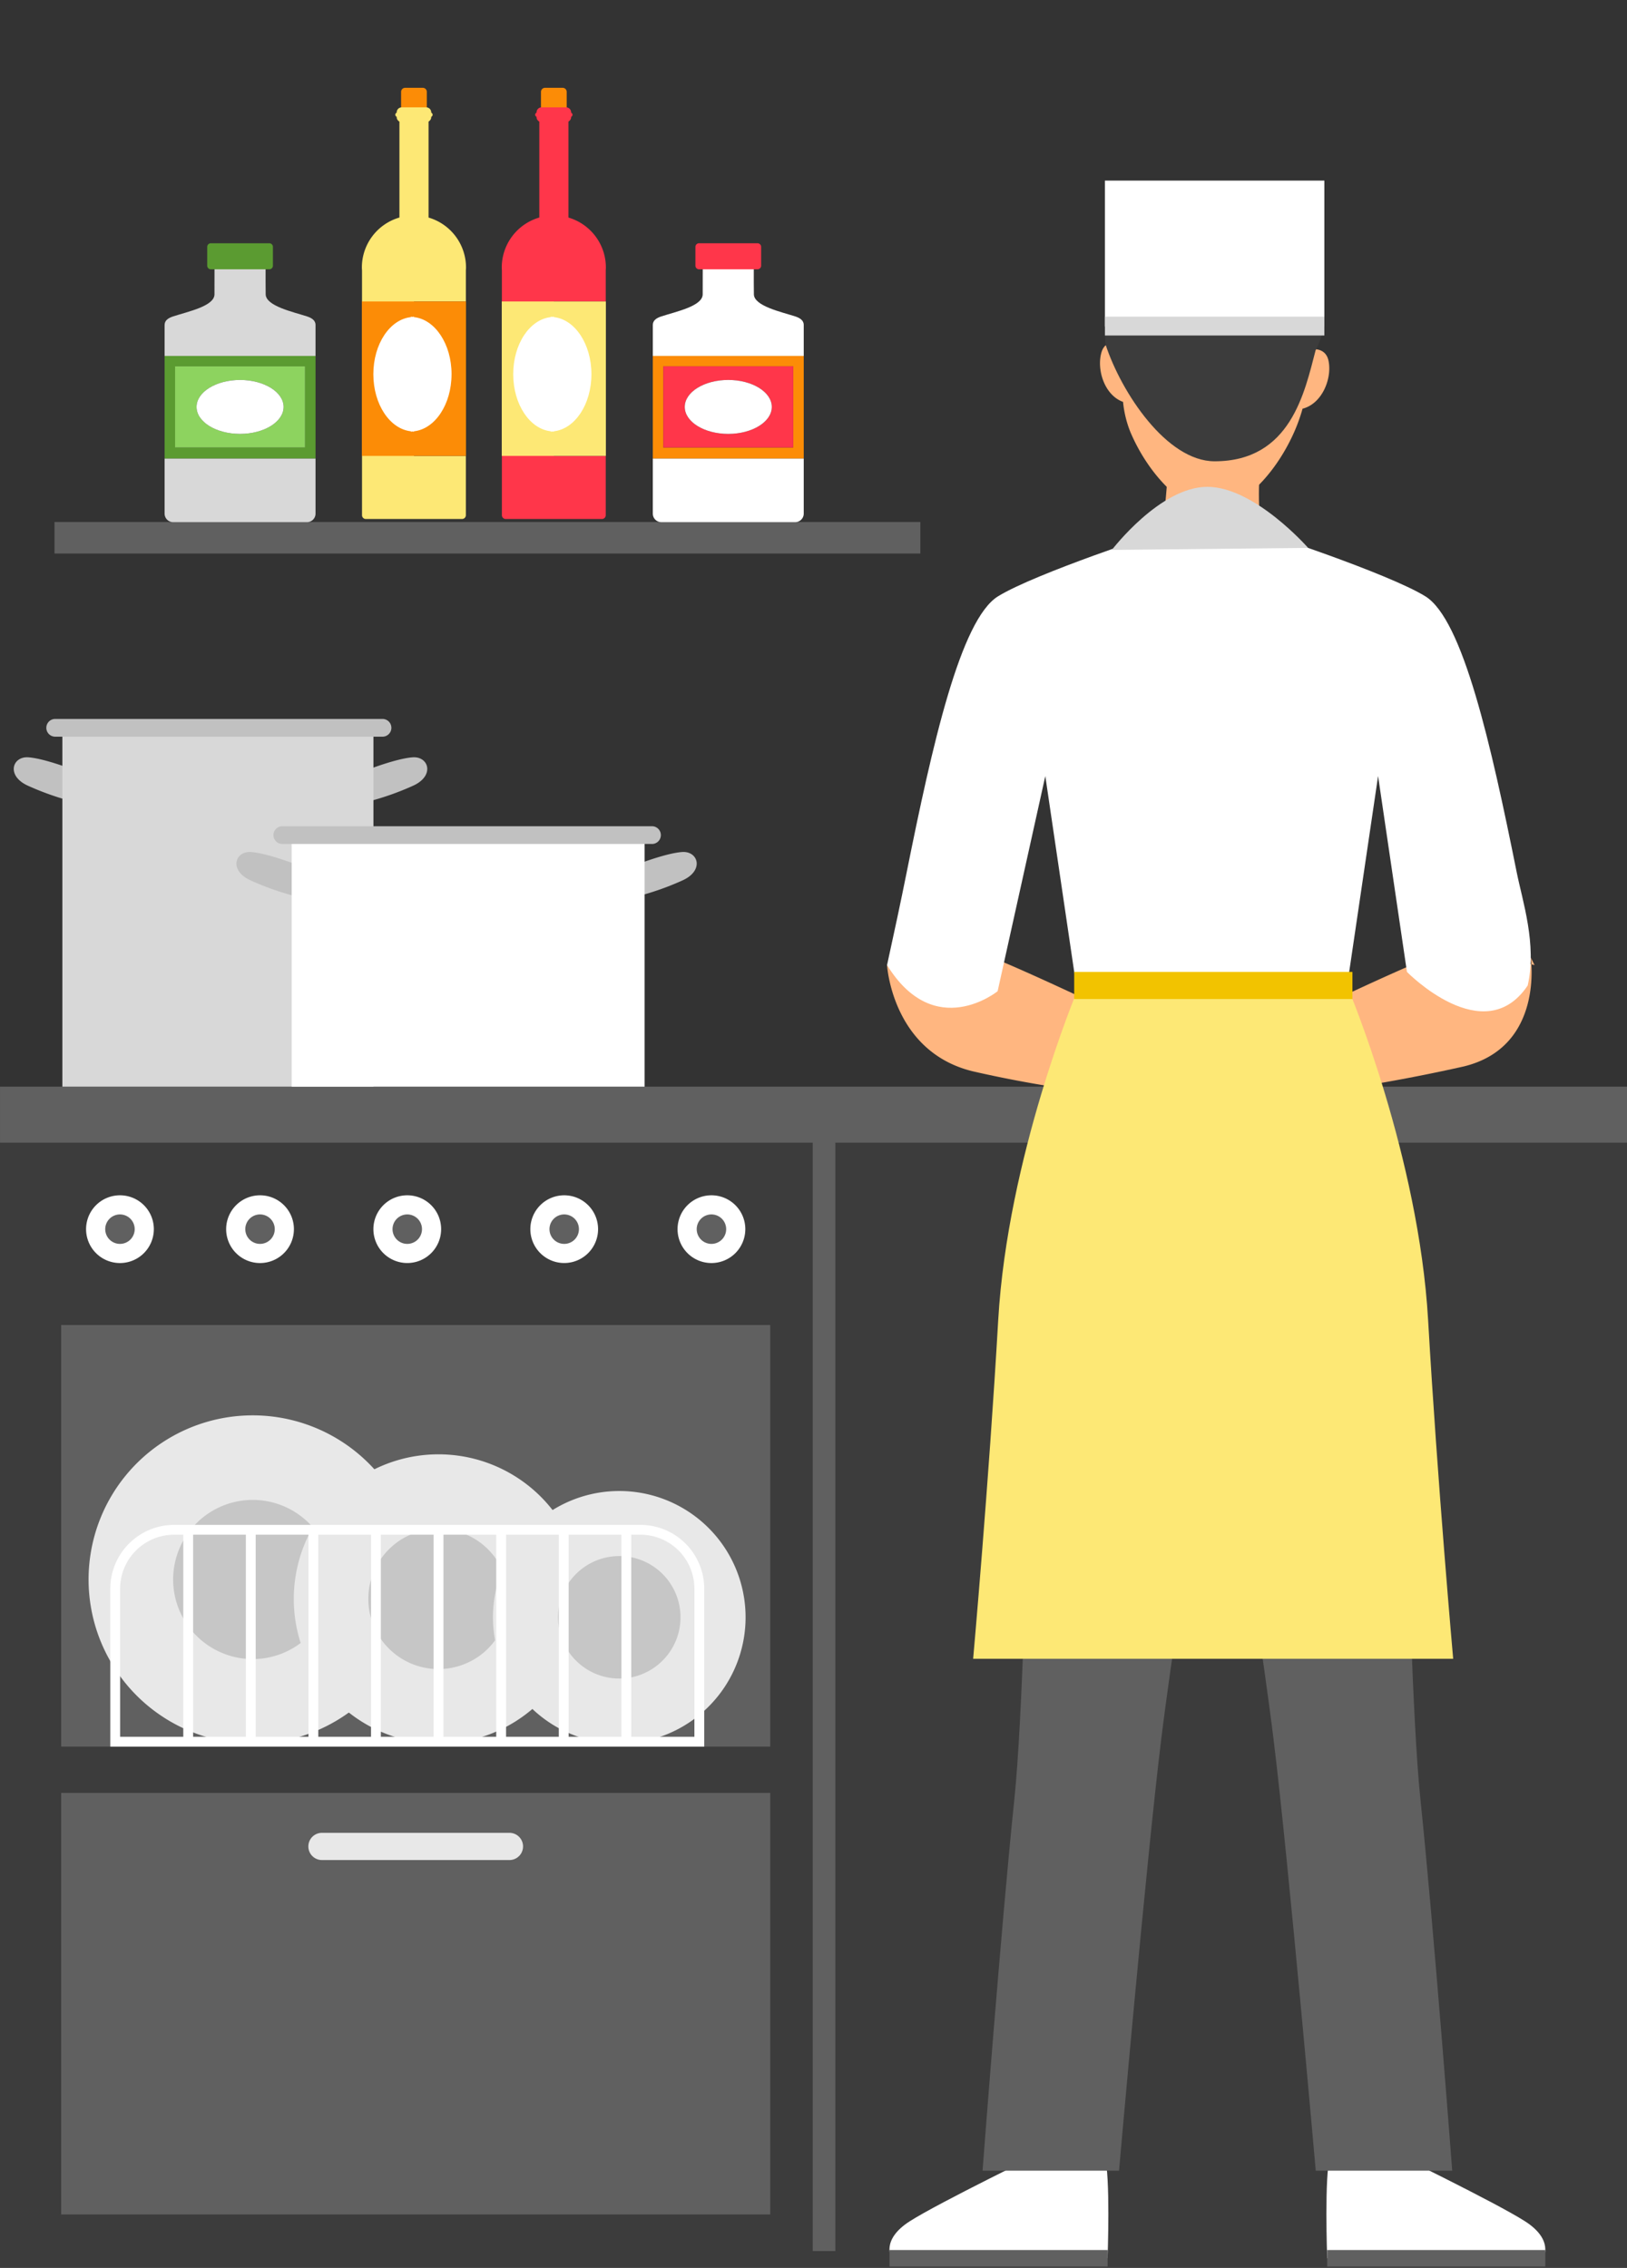 <svg xmlns="http://www.w3.org/2000/svg" xmlns:xlink="http://www.w3.org/1999/xlink" width="289.185" height="403.084" viewBox="0 0 289.185 403.084"><rect x="0" y="0" width="289.185" height="403.084" fill="#333333" stroke="none"/><defs><clipPath id="a"><path d="M0,403.084H289.185V0H0Z" transform="translate(0 0.416)" fill="none"/></clipPath></defs><g transform="translate(0 -0.75)"><g transform="translate(0 0.334)"><path d="M0,403.084H289.185V0H0Z" transform="translate(0 0.416)" fill="none"/><g clip-path="url(#a)"><path d="M0,209.029H292.444V0H0Z" transform="translate(0.004 194.471)" fill="#3c3c3c"/><path d="M0,206.059H4.024V0H0Z" transform="translate(144.454 194.471)" fill="#606060"/><path d="M0,9.956H292.444V0H0Z" transform="translate(0.004 193.56)" fill="#606060"/><path d="M43.819,1.179s2.464,15.926-11.955,19.376A311.049,311.049,0,0,1,0,25.982v-13S26.085.422,29.194.036,44.5,2.522,44.5,2.522Z" transform="translate(228.249 169.429)" fill="#ffb680"/><path d="M0,2.522s.889,15.439,15.307,18.9A211.852,211.852,0,0,0,44.5,25.982v-13S18.413.422,15.307.036,0,2.522,0,2.522" transform="translate(157.664 169.429)" fill="#ffb680"/><path d="M10.65,21.221c2.164-.446,6.578-3.99,7.32-6.019C16.9,10.35,17.606,2.5,17.606,2.5L1.462,0S.892,10.755,0,15.454c.941,3.131,6.2,6.69,10.65,5.768" transform="translate(206.382 80.16)" fill="#ffb680"/><path d="M40.615,20.62c-.525-2.486-3.045-2.134-3.937-1.927C35.481,8.155,29.432.31,21.182.01,12.741-.3,6.111,6.857,4.352,17.522c-.84-.266-3.382-.844-4.1,1.628-.859,2.974.476,7.526,3.81,8.775.011,0,.023,0,.034.007a19.32,19.32,0,0,0,1.279,5.3C8.669,41.061,14.92,47.095,19.461,47.26c4.65.169,10.808-5.107,14.6-12.986a31.384,31.384,0,0,0,1.946-5.145,1.492,1.492,0,0,0,.169-.034c3.416-1,5.081-5.449,4.44-8.475" transform="translate(195.517 43.916)" fill="#ffb680"/><path d="M.13,24.014c-.968-7.466,3.683-14.951,6.292-17.9C13.758-2.168,27.265-.994,31.379,3.5c8.884,9.709,8.651,16.732,6.067,21.5C35.5,32.433,33.029,44.722,19.5,44.722c-8.52,0-16.575-12.214-19.372-20.708" transform="translate(196.388 37.685)" fill="#3c3c3c"/><path d="M111.919,60.559C107.37,37.9,102.36,15.608,95.674,11.486S66.394,0,66.394,0H49.013s-22.6,7.361-29.284,11.486S8.036,37.9,3.487,60.559C2.467,65.64,1.256,71.321,0,77.033c8.464,13.725,19.654,4.646,19.654,4.646l8.475-38.243,5.644,38.243H81.634l5.644-38.243,5.13,34.811s13.7,14.01,21.465,2.411c1.658-7.286-.934-15.019-1.954-20.1" transform="translate(157.665 94.92)" fill="#fff"/><path d="M27.861.768S8.875,9.99,3.621,13.342.378,19.923.378,19.923H38.77s.544-14.947-.536-18.18S27.861.768,27.861.768" transform="translate(158.092 381.885)" fill="#fff"/><path d="M7.909,0S7.148,34.931,5.655,49.222C3.259,72.184,0,115.271,0,115.271H24.255s4.811-54.735,7.485-76.552C33.615,23.419,37.361,0,37.361,0Z" transform="translate(174.641 270.974)" fill="#606060"/><path d="M0,3.338H38.768V.412H0Z" transform="translate(158.096 399.934)" fill="#606060"/><path d="M11.046.768s18.99,9.221,24.24,12.574,3.244,6.581,3.244,6.581H.137S-.407,4.976.673,1.743,11.046.768,11.046.768" transform="translate(235.759 381.885)" fill="#fff"/><path d="M29.452,0s.761,34.931,2.254,49.222c2.4,22.961,5.655,66.049,5.655,66.049H13.106S8.3,60.536,5.621,38.719C3.746,23.419,0,0,0,0Z" transform="translate(220.757 270.974)" fill="#606060"/><path d="M0,3.338H38.768V.412H0Z" transform="translate(235.898 399.934)" fill="#606060"/><path d="M80.865,58.455C79.2,29.441,66.851,0,66.851,0H18.469S6.124,29.441,4.455,58.455,0,118.658,0,118.658H85.32s-2.783-31.185-4.455-60.2" transform="translate(172.969 176.597)" fill="#fde875"/><path d="M0,25.927H39.007V0H0Z" transform="translate(196.387 32.516)" fill="#fff"/><path d="M0,4.823H49.455V0H0Z" transform="translate(190.928 173.167)" fill="#f2c300"/><path d="M16.958,0C8.539,0,0,11.212,0,11.212l34.879-.36S25.372,0,16.958,0" transform="translate(197.628 86.948)" fill="#d8d8d8"/><path d="M10.659,2.239S5.435.2,2.578.008s-3.971,3.319,0,5.074A49.453,49.453,0,0,0,12.744,8.4Z" transform="translate(2.445 135.017)" fill="#c1c1c1"/><path d="M2.085,2.239S7.309.2,10.166.008s3.971,3.319,0,5.074A49.453,49.453,0,0,1,0,8.4Z" transform="translate(63.198 135.017)" fill="#c1c1c1"/><path d="M0,63.4H55.29V0H0Z" transform="translate(11.085 130.163)" fill="#d8d8d8"/><path d="M59.7,3.452H1.579A1.577,1.577,0,1,1,1.579.3H59.7a1.577,1.577,0,1,1,0,3.154" transform="translate(8.288 127.904)" fill="#c1c1c1"/><path d="M0,74.936H126.03V0H0Z" transform="translate(10.875 319.091)" fill="#606060"/><path d="M0,74.936H126.03V0H0Z" transform="translate(10.875 235.928)" fill="#606060"/><path d="M12.041,6.019A6.021,6.021,0,1,1,6.023,0a6.018,6.018,0,0,1,6.019,6.019" transform="translate(120.431 212.873)" fill="#fff"/><path d="M5.235,2.618A2.618,2.618,0,1,1,2.618,0,2.615,2.615,0,0,1,5.235,2.618" transform="translate(123.835 216.274)" fill="#606060"/><path d="M12.038,6.019A6.019,6.019,0,1,1,6.019,0a6.018,6.018,0,0,1,6.019,6.019" transform="translate(94.265 212.873)" fill="#fff"/><path d="M5.235,2.618A2.618,2.618,0,1,1,2.618,0,2.615,2.615,0,0,1,5.235,2.618" transform="translate(97.665 216.274)" fill="#606060"/><path d="M12.038,6.019A6.019,6.019,0,1,1,6.019,0a6.018,6.018,0,0,1,6.019,6.019" transform="translate(66.369 212.873)" fill="#fff"/><path d="M5.235,2.618A2.618,2.618,0,1,1,2.618,0,2.615,2.615,0,0,1,5.235,2.618" transform="translate(69.77 216.274)" fill="#606060"/><path d="M12.041,6.019A6.021,6.021,0,1,1,6.023,0a6.018,6.018,0,0,1,6.019,6.019" transform="translate(40.198 212.873)" fill="#fff"/><path d="M5.235,2.618A2.618,2.618,0,1,1,2.618,0,2.615,2.615,0,0,1,5.235,2.618" transform="translate(43.6 216.274)" fill="#606060"/><path d="M12.041,6.019A6.021,6.021,0,1,1,6.023,0a6.018,6.018,0,0,1,6.019,6.019" transform="translate(15.301 212.873)" fill="#fff"/><path d="M5.235,2.618A2.618,2.618,0,1,1,2.618,0,2.615,2.615,0,0,1,5.235,2.618" transform="translate(18.705 216.274)" fill="#606060"/><path d="M35.741,4.838H2.419A2.419,2.419,0,1,1,2.419,0H35.741a2.419,2.419,0,1,1,0,4.838" transform="translate(54.807 326.191)" fill="#e8e8e8"/><path d="M58.35,29.171A29.175,29.175,0,1,1,29.175,0,29.171,29.171,0,0,1,58.35,29.171" transform="translate(15.744 251.987)" fill="#e8e8e8"/><path d="M28.29,14.141A14.145,14.145,0,1,1,14.145,0,14.143,14.143,0,0,1,28.29,14.141" transform="translate(30.775 267.017)" fill="#c6c6c6"/><path d="M51.424,25.71A25.712,25.712,0,1,1,25.714,0a25.707,25.707,0,0,1,25.71,25.71" transform="translate(52.22 258.913)" fill="#e8e8e8"/><path d="M24.93,12.469A12.465,12.465,0,1,1,12.465,0,12.463,12.463,0,0,1,24.93,12.469" transform="translate(65.468 272.154)" fill="#c6c6c6"/><path d="M44.9,22.448A22.449,22.449,0,1,1,22.451,0,22.445,22.445,0,0,1,44.9,22.448" transform="translate(87.621 265.434)" fill="#e8e8e8"/><path d="M21.769,10.882A10.884,10.884,0,1,1,10.886,0,10.879,10.879,0,0,1,21.769,10.882" transform="translate(99.186 276.999)" fill="#c6c6c6"/><path d="M10.659,2.239S5.431.2,2.578.008s-3.971,3.315,0,5.07A49.344,49.344,0,0,0,12.744,8.4Z" transform="translate(42.023 151.848)" fill="#c1c1c1"/><path d="M2.085,2.239S7.309.2,10.166.008s3.971,3.315,0,5.07A49.344,49.344,0,0,1,0,8.4Z" transform="translate(111.091 151.848)" fill="#c1c1c1"/><path d="M0,44.715H62.722V0H0Z" transform="translate(51.847 148.849)" fill="#fff"/><path d="M67.23,3.452H1.579A1.577,1.577,0,1,1,1.579.3H67.23a1.577,1.577,0,1,1,0,3.154" transform="translate(48.654 146.973)" fill="#c1c1c1"/><path d="M1,38.063H2.747V0H1Z" transform="translate(109.449 272.269)" fill="#fff"/><path d="M1,38.063H2.747V0H1Z" transform="translate(98.323 272.269)" fill="#fff"/><path d="M1,38.063H2.747V0H1Z" transform="translate(87.201 272.269)" fill="#fff"/><path d="M1,38.063H2.747V0H1Z" transform="translate(76.074 272.269)" fill="#fff"/><path d="M1,38.063H2.747V0H1Z" transform="translate(64.948 272.269)" fill="#fff"/><path d="M1,38.063H2.747V0H1Z" transform="translate(53.826 272.269)" fill="#fff"/><path d="M1,38.063H2.747V0H1Z" transform="translate(42.699 272.269)" fill="#fff"/><path d="M1,38.063H2.747V0H1Z" transform="translate(31.577 272.269)" fill="#fff"/><path d="M105.566,39.413H0V11.344A11.356,11.356,0,0,1,11.344,0H94.223a11.356,11.356,0,0,1,11.344,11.344V39.412ZM11.344,1.748a9.609,9.609,0,0,0-9.6,9.6V37.669H103.819V11.344a9.607,9.607,0,0,0-9.6-9.6Z" transform="translate(19.605 271.453)" fill="#fff"/><path d="M0,5.6H153.9V0H0Z" transform="translate(9.686 93.202)" fill="#606060"/><path d="M3.855,0H.72A.717.717,0,0,0,0,.716V7.174a.717.717,0,0,0,.72.716H3.855a.714.714,0,0,0,.716-.716V.716A.714.714,0,0,0,3.855,0" transform="translate(96.154 16.027)" fill="#fc8c06"/><path d="M11.854,18.274V0H6.675V18.27A9.252,9.252,0,0,0,0,27.15c0,.173.015.337.023.5V71.179a.677.677,0,0,0,.675.675H17.809a.677.677,0,0,0,.675-.675V60.641H9.259V33.191h9.225V27.653c.007-.165.023-.33.023-.5a9.255,9.255,0,0,0-6.653-8.876" transform="translate(89.183 20.81)" fill="#ff364a"/><path d="M9.259,0H0V27.45H18.51V0Z" transform="translate(89.181 54.001)" fill="#fde875"/><path d="M6.383,1.511V1.462a.894.894,0,0,0-.9-.9H1.14a.894.894,0,0,0-.9.9v.049a.393.393,0,0,0,0,.727.377.377,0,0,0,.146.03.377.377,0,0,1-.146-.03v.049a.9.9,0,0,0,.9.9H5.486a.9.9,0,0,0,.9-.9V2.239a.393.393,0,0,0,0-.727" transform="translate(95.128 18.934)" fill="#ff364a"/><path d="M13.9,10.222C13.9,4.838,10.95.476,7.219.079V0c-.09,0-.176.034-.27.041C6.859.034,6.776,0,6.682,0V.079C2.951.476,0,4.838,0,10.222s2.951,9.75,6.682,10.148v.075c.094,0,.176-.034.266-.041s.18.041.27.041V20.37c3.731-.4,6.682-4.763,6.682-10.148" transform="translate(91.22 56.704)" fill="#fff"/><path d="M3.855,0H.716A.716.716,0,0,0,0,.716V7.174a.716.716,0,0,0,.716.716H3.855a.716.716,0,0,0,.716-.716V.716A.716.716,0,0,0,3.855,0" transform="translate(71.292 16.027)" fill="#fc8c06"/><path d="M11.854,18.274V0H6.675V18.27A9.252,9.252,0,0,0,0,27.15c0,.173.015.337.026.5V71.179a.674.674,0,0,0,.671.675H17.809a.677.677,0,0,0,.675-.675V60.641H9.259V33.191h9.225V27.653c.011-.165.026-.33.026-.5a9.258,9.258,0,0,0-6.656-8.876" transform="translate(64.319 20.81)" fill="#fde875"/><path d="M9.259,0H0V27.45H18.51V0Z" transform="translate(64.319 54.001)" fill="#fc8c06"/><path d="M6.386,1.511V1.462a.9.9,0,0,0-.9-.9H1.144a.9.9,0,0,0-.9.9v.049a.393.393,0,0,0,0,.727.412.412,0,0,0,.15.03h0a.412.412,0,0,1-.15-.03v.049a.9.9,0,0,0,.9.9H5.486a.9.9,0,0,0,.9-.9V2.239a.393.393,0,0,0,0-.727" transform="translate(70.263 18.934)" fill="#fde875"/><path d="M13.9,10.222C13.9,4.838,10.946.476,7.219.079V0c-.094,0-.18.034-.27.041C6.859.034,6.773,0,6.679,0V.079C2.947.476,0,4.838,0,10.222s2.947,9.75,6.679,10.148v.075c.094,0,.18-.034.27-.041s.176.041.27.041V20.37c3.727-.4,6.679-4.763,6.679-10.148" transform="translate(66.36 56.704)" fill="#fff"/><path d="M23.865,0H0V9.806a1.517,1.517,0,0,0,1.519,1.519h23.79a1.52,1.52,0,0,0,1.519-1.519V0Z" transform="translate(116.03 81.899)" fill="#fff"/><path d="M26.827,18.225H0V0H26.827V18.224ZM1.864,1.849V16.286h23.1V1.849H1.864Z" transform="translate(116.03 63.676)" fill="#fc8c06"/><path d="M23.1,14.438H0V0H23.1V14.437ZM11.55,2.426c-4.263,0-7.732,2.15-7.732,4.793s3.469,4.793,7.732,4.793,7.733-2.15,7.733-4.793S15.814,2.426,11.55,2.426Z" transform="translate(117.894 65.524)" fill="#ff364a"/><path d="M7.733,0C3.461,0,0,2.145,0,4.793S3.461,9.585,7.733,9.585s7.733-2.149,7.733-4.793S12,0,7.733,0" transform="translate(121.711 67.952)" fill="#fff"/><path d="M25.309,11.64C22.841,10.841,18,9.8,17.966,7.718c-.041-2.28,0-7.718,0-7.718h-9.1s.019,5.629,0,7.718S4.23,10.759,1.519,11.64C.72,11.9,0,12.319,0,13.159v5.505H26.827V13.159c0-.84-.724-1.26-1.519-1.519" transform="translate(116.031 45.015)" fill="#fff"/><path d="M11.033,0H.641A.644.644,0,0,0,0,.645V3.983a.645.645,0,0,0,.641.649H11.033a.646.646,0,0,0,.645-.649V.645A.645.645,0,0,0,11.033,0" transform="translate(123.606 43.652)" fill="#ff364a"/><path d="M23.865,0H0V9.806a1.517,1.517,0,0,0,1.519,1.519h23.79a1.517,1.517,0,0,0,1.519-1.519V0Z" transform="translate(29.256 81.899)" fill="#d8d8d8"/><path d="M26.827,18.225H0V0H26.827V18.224ZM1.864,1.849V16.286h23.1V1.849H1.864Z" transform="translate(29.256 63.676)" fill="#5b9b31"/><path d="M23.1,14.438H0V0H23.1V14.437ZM11.55,2.426c-4.263,0-7.732,2.15-7.732,4.793s3.469,4.793,7.732,4.793,7.733-2.15,7.733-4.793S15.814,2.426,11.55,2.426Z" transform="translate(31.12 65.524)" fill="#8dd35f"/><path d="M7.733,0C3.465,0,0,2.145,0,4.793S3.465,9.585,7.733,9.585s7.733-2.149,7.733-4.793S12,0,7.733,0" transform="translate(34.937 67.952)" fill="#fff"/><path d="M25.309,11.64C22.845,10.841,18,9.8,17.966,7.718c-.038-2.28,0-7.718,0-7.718h-9.1s.015,5.629,0,7.718S4.23,10.759,1.519,11.64C.724,11.9,0,12.319,0,13.159v5.505H26.827V13.159c0-.84-.72-1.26-1.519-1.519" transform="translate(29.256 45.015)" fill="#d8d8d8"/><path d="M11.033,0H.645A.645.645,0,0,0,0,.645V3.983a.646.646,0,0,0,.645.649H11.033a.646.646,0,0,0,.645-.649V.645A.645.645,0,0,0,11.033,0" transform="translate(36.832 43.652)" fill="#5b9b31"/><path d="M0,3.546H39V.2H0Z" transform="translate(196.391 56.503)" fill="#d8d8d8"/><path d="M35.16,53.438,0,49.631,5.366,0l35.16,3.8Z" transform="translate(386.694 196.582)" fill="#fff"/><path d="M10.5,9.094,0,7.957.863,0l10.5,1.133Z" transform="translate(404.059 193.003)" fill="#ff364a"/><path d="M40.046,20,6.33,30.671,0,10.669,33.72,0Z" transform="translate(324.225 98.183)" fill="#fff"/><path d="M12.488,7.635,2.415,10.823,0,3.188,10.073,0Z" transform="translate(334.559 97.211)" fill="#fde875"/></g></g></g></svg>
